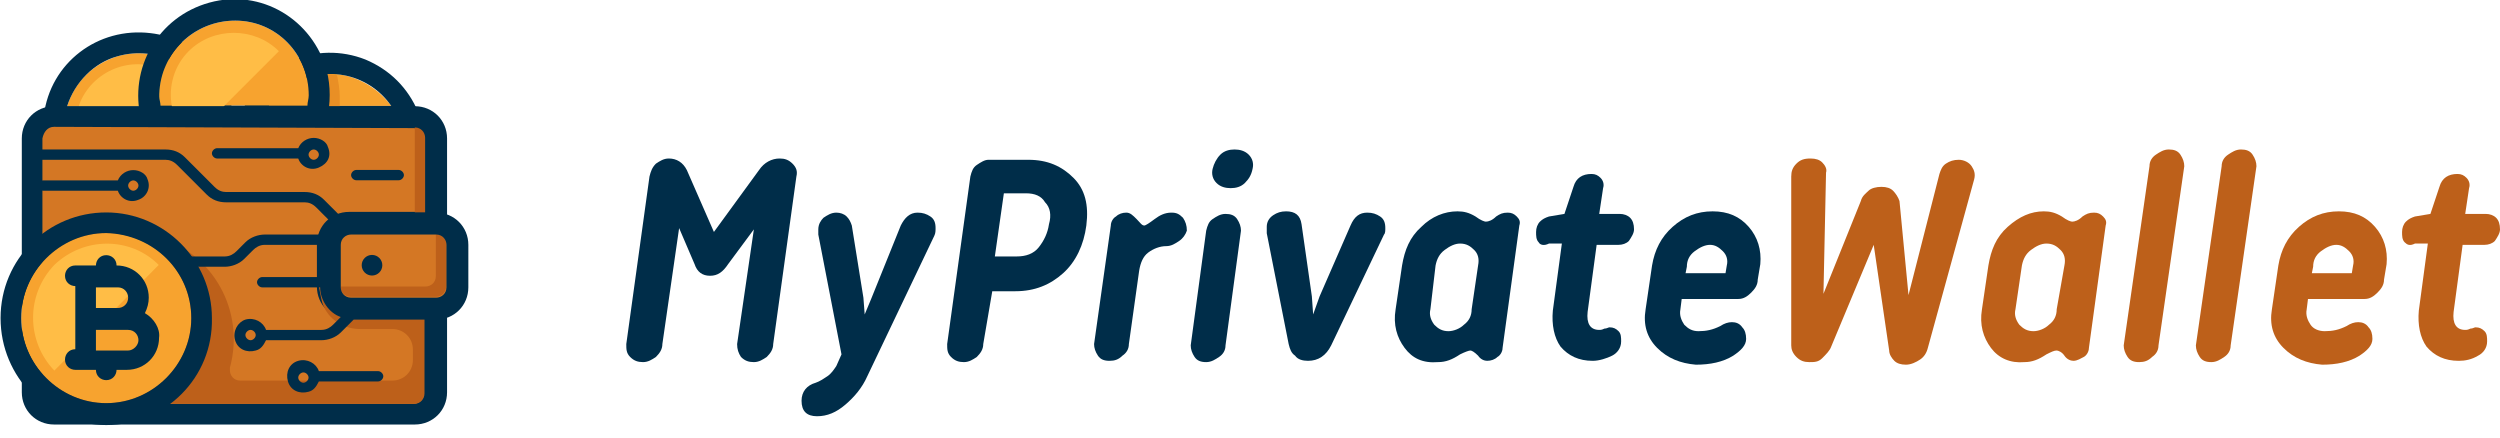 <?xml version="1.0" encoding="utf-8"?>
<!-- Generator: Adobe Illustrator 23.0.3, SVG Export Plug-In . SVG Version: 6.00 Build 0)  -->
<svg version="1.1" id="Layer_1" xmlns="http://www.w3.org/2000/svg" xmlns:xlink="http://www.w3.org/1999/xlink" x="0px" y="0px"
	 viewBox="0 0 194 34" style="enable-background:new 0 0 194 34;" xml:space="preserve">
<style type="text/css">
	.st0{fill:#F7A32F;}
	.st1{fill:#002D49;}
	.st2{fill:#E98F25;}
	.st3{fill:#FFBD46;}
	.st4{fill:#D47724;}
	.st5{fill:#BD601A;}
	.st6{enable-background:new    ;}
</style>
<g>
	<g id="MyprivateWallet_logo_">
		<g id="wallet" transform="translate(0.044)">
			<g id="Group_566" transform="translate(0 0)">
				<g id="Group_550" transform="translate(18.617 4.121)">
					<path id="Path_354" class="st0" d="M6.9,1.6C5,1.6,3.3,2.6,2.2,4.1h9.5C10.6,2.6,8.8,1.6,6.9,1.6z"/>
					<path id="Path_355" class="st1" d="M13,5.8H0.8C0.4,5.8,0,5.4,0,4.9c0-0.1,0-0.2,0.1-0.3C1.6,0.8,5.9-1,9.7,0.5
						c1.9,0.8,3.3,2.2,4.1,4.1c0.2,0.4,0,0.9-0.5,1.1C13.3,5.7,13.1,5.8,13,5.8z M2.2,4.1h9.5c-1.8-2.6-5.4-3.3-8-1.4
						C3.1,3.1,2.6,3.6,2.2,4.1z"/>
					<g id="Group_549" transform="translate(2.203 1.648)">
						<path id="Path_356" class="st2" d="M5.5,2.5c0-0.3,0-0.5,0-0.8c0-0.5-0.1-1.1-0.2-1.6C5.2,0,5,0,4.7,0C2.8,0,1.1,0.9,0,2.5
							H5.5z"/>
					</g>
				</g>
				<g id="Group_552" transform="translate(3.354 2.473)">
					<path id="Path_357" class="st0" d="M12.9,5.8C12,2.7,8.8,1,5.7,1.9c-1.9,0.6-3.3,2-3.9,3.9H12.9z"/>
					<path id="Path_358" class="st1" d="M13.9,7.4H0.8C0.4,7.4,0,7,0,6.6c0,0,0-0.1,0-0.1c0.5-4.1,4.2-6.9,8.3-6.4
						c3.4,0.4,6,3.1,6.4,6.4C14.8,6.9,14.4,7.4,13.9,7.4C14,7.4,13.9,7.4,13.9,7.4L13.9,7.4z M1.8,5.8h11.1C12,2.7,8.8,1,5.7,1.9
						C3.9,2.4,2.4,3.9,1.8,5.8z"/>
					<g id="Group_551" transform="translate(2.715 2.473)">
						<path id="Path_359" class="st3" d="M6.3,3.3l1.8-1.8c-1.9-1.9-5-2-7,0C0.7,1.9,0.2,2.6,0,3.3H6.3z"/>
					</g>
				</g>
				<g id="Group_554" transform="translate(10.715)">
					<path id="Path_360" class="st0" d="M1.7,8.2h11.4c0-0.3,0.1-0.5,0.1-0.8c0-3.2-2.5-5.8-5.7-5.8S1.7,4.1,1.6,7.3
						c0,0.1,0,0.1,0,0.2C1.6,7.7,1.7,8,1.7,8.2z"/>
					<path id="Path_361" class="st1" d="M13.8,9.9H1c-0.4,0-0.7-0.3-0.8-0.6c-1-4,1.3-8,5.3-9.1s8,1.3,9.1,5.3
						c0.3,1.2,0.3,2.5,0,3.8C14.5,9.6,14.2,9.9,13.8,9.9z M1.7,8.2h11.4c0-0.3,0.1-0.5,0.1-0.8c0-3.2-2.5-5.8-5.7-5.8
						S1.7,4.1,1.6,7.3c0,0.1,0,0.1,0,0.2C1.6,7.7,1.7,8,1.7,8.2z"/>
					<g id="Group_553" transform="translate(2.482 2.473)">
						<path id="Path_362" class="st3" d="M4.1,5.8l4.3-4.3c-1.9-1.9-5.1-1.9-7,0C0.3,2.6-0.2,4.2,0.1,5.8H4.1z"/>
					</g>
				</g>
				<g id="Group_555" transform="translate(1.648 8.242)">
					<path id="Path_363" class="st4" d="M23.9,10.7V14c0,0.9,0.7,1.6,1.6,1.6h6.6v6.6c0,0.9-0.7,1.6-1.6,1.6h-28
						c-0.9,0-1.6-0.7-1.6-1.6V2.5c0-0.9,0.7-1.6,1.6-1.6h28c0.9,0,1.6,0.7,1.6,1.6v6.6h-6.6C24.6,9.1,23.9,9.8,23.9,10.7z"/>
					<path id="Path_364" class="st1" d="M30.5,24.7h-28c-1.4,0-2.5-1.1-2.5-2.5V2.5C0,1.1,1.1,0,2.5,0h28C31.9,0,33,1.1,33,2.5v6.6
						c0,0.5-0.4,0.8-0.8,0.8h-6.6c-0.5,0-0.8,0.4-0.8,0.8V14c0,0.5,0.4,0.8,0.8,0.8h6.6c0.5,0,0.8,0.4,0.8,0.8v6.6
						C33,23.6,31.9,24.7,30.5,24.7z M2.5,1.6C2,1.6,1.7,2,1.6,2.5v19.8c0,0.5,0.4,0.8,0.8,0.8h28c0.5,0,0.8-0.4,0.8-0.8v-5.8h-5.8
						c-1.4,0-2.5-1.1-2.5-2.5v-3.3c0-1.4,1.1-2.5,2.5-2.5h5.8V2.5c0-0.5-0.4-0.8-0.8-0.8L2.5,1.6z"/>
				</g>
				<g id="Group_556" transform="translate(32.145 9.891)">
					<path id="Path_365" class="st5" d="M0,0v6.6h0.8V0.8C0.8,0.4,0.5,0,0,0z"/>
				</g>
				<g id="Group_557" transform="translate(3.297 18.133)">
					<path id="Path_366" class="st5" d="M21.4,4.1l0.2,1c0.3,1.4,1.6,2.3,3,2.3h2.5c0.9,0,1.6,0.7,1.6,1.6v0.8
						c0,0.9-0.7,1.6-1.6,1.6c0,0,0,0,0,0H15.3c-0.5,0-0.8-0.4-0.8-0.8c0-0.1,0-0.2,0-0.2c1.2-4.4-1.3-8.9-5.7-10.2
						C5.6-0.6,2,0.6,0,3.3v9.1c0,0.5,0.4,0.8,0.8,0.8h28c0.5,0,0.8-0.4,0.8-0.8V4.1H21.4z"/>
				</g>
				<g id="Group_561" transform="translate(0 16.485)">
					<g id="Group_559">
						<g id="Group_558">
							<ellipse id="Ellipse_98" class="st0" cx="8.2" cy="8.2" rx="6.6" ry="6.6"/>
							<path id="Path_367" class="st1" d="M8.2,16.5C3.7,16.5,0,12.8,0,8.2S3.7,0,8.2,0s8.2,3.7,8.2,8.2
								C16.5,12.8,12.8,16.5,8.2,16.5z M8.2,1.6c-3.6,0-6.6,3-6.6,6.6s3,6.6,6.6,6.6s6.6-3,6.6-6.6l0,0C14.8,4.6,11.9,1.7,8.2,1.6
								L8.2,1.6z"/>
						</g>
					</g>
					<g id="Group_560" transform="translate(2.473 2.473)">
						<path id="Path_368" class="st3" d="M1.7,9.8c-2.2-2.3-2.2-5.9,0-8.2c2.3-2.2,5.9-2.2,8.1,0L1.7,9.8z"/>
					</g>
				</g>
				<path id="Path_369" class="st1" d="M11.2,24.3c0.2-0.4,0.3-0.8,0.3-1.2c0-1.4-1.1-2.5-2.5-2.5c0-0.5-0.4-0.8-0.8-0.8
					c-0.5,0-0.8,0.4-0.8,0.8c0,0,0,0,0,0H5.8c-0.5,0-0.8,0.4-0.8,0.8c0,0.5,0.4,0.8,0.8,0.8v4.9c-0.5,0-0.8,0.4-0.8,0.8
					c0,0.5,0.4,0.8,0.8,0.8h1.6c0,0.5,0.4,0.8,0.8,0.8c0.5,0,0.8-0.4,0.8-0.8h0.8c1.4,0,2.5-1.1,2.5-2.5
					C12.4,25.5,11.9,24.7,11.2,24.3L11.2,24.3z M9.1,22.3c0.5,0,0.8,0.4,0.8,0.8c0,0.5-0.4,0.8-0.8,0.8H7.4v-1.6L9.1,22.3z
					 M9.9,27.2H7.4v-1.6h2.5c0.5,0,0.8,0.4,0.8,0.8C10.7,26.8,10.3,27.2,9.9,27.2L9.9,27.2z"/>
				<path id="Rectangle_40" class="st4" d="M27.6,17.3h5.9c1.1,0,2,0.9,2,2v2.6c0,1.1-0.9,2-2,2h-5.9c-1.1,0-2-0.9-2-2v-2.6
					C25.6,18.2,26.4,17.3,27.6,17.3z"/>
				<g id="Group_562" transform="translate(26.376 18.133)">
					<path id="Path_370" class="st5" d="M7.4,0v3.3c0,0.5-0.4,0.8-0.8,0.8H0c0,0.5,0.4,0.8,0.8,0.8h6.6c0.5,0,0.8-0.4,0.8-0.8V0.8
						C8.2,0.4,7.9,0,7.4,0z"/>
				</g>
				<g id="Group_563" transform="translate(28.024 19.782)">
					<ellipse id="Ellipse_99" class="st1" cx="0.8" cy="0.8" rx="0.8" ry="0.8"/>
				</g>
				<g id="Group_565" transform="translate(27.2 13.188)">
					<g id="Group_564">
						<path id="Path_371" class="st1" d="M3.7,0.8H0.4C0.2,0.8,0,0.6,0,0.4C0,0.2,0.2,0,0.4,0h3.3c0.2,0,0.4,0.2,0.4,0.4
							S3.9,0.8,3.7,0.8C3.7,0.8,3.7,0.8,3.7,0.8z"/>
					</g>
				</g>
				<path id="Path_372" class="st1" d="M24.3,10.7c-0.5,0-1,0.3-1.2,0.8h-6.3c-0.2,0-0.4,0.2-0.4,0.4s0.2,0.4,0.4,0.4h6.3
					c0.2,0.6,0.9,1,1.6,0.7s1-0.9,0.7-1.6C25.3,11,24.8,10.7,24.3,10.7z M24.3,12.4c-0.2,0-0.4-0.2-0.4-0.4c0-0.2,0.2-0.4,0.4-0.4
					c0.2,0,0.4,0.2,0.4,0.4S24.5,12.4,24.3,12.4C24.3,12.4,24.3,12.4,24.3,12.4z"/>
				<path id="Path_373" class="st1" d="M10.3,13.2c-0.5,0-1,0.3-1.2,0.8H3.3c-0.2,0-0.4,0.2-0.4,0.4c0,0.2,0.2,0.4,0.4,0.4h5.8
					c0.2,0.6,0.9,1,1.6,0.7c0.6-0.2,1-0.9,0.7-1.6C11.3,13.5,10.8,13.2,10.3,13.2z M10.3,14.8c-0.2,0-0.4-0.2-0.4-0.4
					c0-0.2,0.2-0.4,0.4-0.4c0.2,0,0.4,0.2,0.4,0.4S10.5,14.8,10.3,14.8L10.3,14.8z"/>
				<path id="Path_374" class="st1" d="M29.3,28.8h-4.6c-0.2-0.6-0.9-1-1.6-0.8s-1,0.9-0.8,1.6s0.9,1,1.6,0.8
					c0.4-0.1,0.6-0.4,0.8-0.8h4.6c0.2,0,0.4-0.2,0.4-0.4C29.7,29,29.5,28.8,29.3,28.8L29.3,28.8z M23.5,29.7c-0.2,0-0.4-0.2-0.4-0.4
					c0-0.2,0.2-0.4,0.4-0.4s0.4,0.2,0.4,0.4l0,0C23.9,29.5,23.7,29.7,23.5,29.7z"/>
				<path id="Path_375" class="st1" d="M33.8,16.5h-6.6c-0.3,0-0.6,0.1-0.9,0.2l-1.2-1.2c-0.4-0.4-0.9-0.6-1.5-0.6h-6.1
					c-0.3,0-0.6-0.1-0.9-0.4l-2.3-2.3c-0.4-0.4-0.9-0.6-1.5-0.6h-10c-0.2,0-0.4,0.2-0.4,0.4c0,0.2,0.2,0.4,0.4,0.4h10
					c0.3,0,0.6,0.1,0.9,0.4l2.3,2.3c0.4,0.4,0.9,0.6,1.5,0.6h6.1c0.3,0,0.6,0.1,0.9,0.4l1.1,1.1c-0.3,0.3-0.6,0.6-0.7,1h-4.4
					c-0.5,0-1.1,0.2-1.5,0.6l-0.7,0.7c-0.2,0.2-0.5,0.4-0.9,0.4H14c-0.2,0-0.4,0.2-0.4,0.4c0,0.2,0.2,0.4,0.4,0.4h3.4
					c0.5,0,1.1-0.2,1.5-0.6l0.7-0.7c0.2-0.2,0.5-0.4,0.9-0.4h4.3v2.5h-4.5c-0.2,0-0.4,0.2-0.4,0.4c0,0.2,0.2,0.4,0.4,0.4h4.5
					c0,1,0.7,2,1.6,2.3l-0.6,0.6c-0.2,0.2-0.5,0.4-0.9,0.4h-4.3c-0.2-0.6-0.9-1-1.6-0.8c-0.6,0.2-1,0.9-0.8,1.6s0.9,1,1.6,0.8
					c0.4-0.1,0.6-0.4,0.8-0.8h4.3c0.5,0,1.1-0.2,1.5-0.6l1-1h6.4c1.4,0,2.5-1.1,2.5-2.5V19C36.3,17.6,35.2,16.5,33.8,16.5z
					 M19.4,26.4c-0.2,0-0.4-0.2-0.4-0.4c0-0.2,0.2-0.4,0.4-0.4c0.2,0,0.4,0.2,0.4,0.4S19.6,26.4,19.4,26.4
					C19.4,26.4,19.4,26.4,19.4,26.4z M34.6,22.3c0,0.5-0.4,0.8-0.8,0.8h-6.6c-0.5,0-0.8-0.4-0.8-0.8V19c0-0.5,0.4-0.8,0.8-0.8h6.6
					c0.5,0,0.8,0.4,0.8,0.8L34.6,22.3z"/>
			</g>
		</g>
		<g class="st6">
			<path class="st1" d="M60,26.7c0,0.4-0.2,0.7-0.5,1c-0.3,0.2-0.6,0.4-1,0.4c-0.4,0-0.7-0.1-1-0.4c-0.2-0.3-0.3-0.6-0.3-1l1.3-8.9
				l-2,2.7c-0.4,0.6-0.8,0.9-1.4,0.9c-0.6,0-1-0.3-1.2-0.9l-1.2-2.8l-1.3,9c0,0.4-0.2,0.7-0.5,1c-0.3,0.2-0.6,0.4-1,0.4
				s-0.7-0.1-1-0.4s-0.3-0.6-0.3-1l1.8-13c0.1-0.4,0.2-0.7,0.5-1c0.3-0.2,0.6-0.4,1-0.4c0.6,0,1.1,0.3,1.4,0.9l2.1,4.8l3.5-4.8
				c0.4-0.6,1-0.9,1.6-0.9c0.4,0,0.7,0.1,1,0.4c0.3,0.3,0.4,0.6,0.3,1L60,26.7z"/>
			<path class="st1" d="M69.9,17.5c0.3-0.6,0.7-1,1.3-1c0.4,0,0.7,0.1,1,0.3c0.3,0.2,0.4,0.5,0.4,0.9c0,0.2,0,0.4-0.1,0.6l-5.2,10.9
				c-0.4,0.9-1,1.6-1.7,2.2c-0.7,0.6-1.4,0.9-2.2,0.9c-0.4,0-0.7-0.1-0.9-0.3c-0.2-0.2-0.3-0.5-0.3-0.9c0-0.7,0.4-1.2,1.1-1.4
				c0.3-0.1,0.6-0.3,0.9-0.5s0.5-0.5,0.7-0.8l0.4-0.9l-1.8-9.3c0-0.1,0-0.2,0-0.4c0-0.4,0.2-0.7,0.4-0.9c0.3-0.2,0.6-0.4,1-0.4
				c0.3,0,0.6,0.1,0.8,0.3c0.2,0.2,0.3,0.4,0.4,0.7l0.9,5.6l0.1,1.3h0l0.5-1.2L69.9,17.5z"/>
			<path class="st1" d="M76.3,26.7c0,0.4-0.2,0.7-0.5,1c-0.3,0.2-0.6,0.4-1,0.4s-0.7-0.1-1-0.4s-0.3-0.6-0.3-1l1.8-13
				c0.1-0.4,0.2-0.7,0.5-0.9s0.6-0.4,0.9-0.4h3.1c1.5,0,2.6,0.5,3.5,1.4c0.9,0.9,1.2,2.1,1,3.7c-0.2,1.5-0.8,2.8-1.8,3.7
				c-1,0.9-2.2,1.4-3.7,1.4h-1.8L76.3,26.7z M81.1,15.7c-0.3-0.5-0.8-0.7-1.5-0.7h-1.7l-0.7,4.9h1.7c0.7,0,1.3-0.2,1.7-0.7
				s0.7-1.1,0.8-1.8C81.6,16.7,81.5,16.1,81.1,15.7z"/>
			<path class="st1" d="M91.5,18.7c-0.3,0.2-0.6,0.4-1,0.4c-0.5,0-1,0.2-1.4,0.5c-0.4,0.3-0.6,0.8-0.7,1.4l-0.8,5.7
				c0,0.4-0.2,0.7-0.5,0.9c-0.3,0.3-0.6,0.4-1,0.4s-0.7-0.1-0.9-0.4c-0.2-0.3-0.3-0.6-0.3-0.9l1.3-9.2c0-0.3,0.2-0.6,0.4-0.7
				c0.2-0.2,0.5-0.3,0.8-0.3c0.3,0,0.5,0.2,0.8,0.5s0.4,0.5,0.6,0.5c0.1,0,0.4-0.2,0.8-0.5c0.4-0.3,0.8-0.5,1.3-0.5
				c0.4,0,0.6,0.1,0.9,0.4c0.2,0.3,0.3,0.6,0.3,1C92,18.2,91.8,18.5,91.5,18.7z"/>
			<path class="st1" d="M95.1,26.8c0,0.4-0.2,0.7-0.5,0.9s-0.6,0.4-1,0.4s-0.7-0.1-0.9-0.4c-0.2-0.3-0.3-0.6-0.3-0.9l1.2-8.9
				c0.1-0.4,0.2-0.7,0.5-0.9s0.6-0.4,1-0.4s0.7,0.1,0.9,0.4c0.2,0.3,0.3,0.6,0.3,0.9L95.1,26.8z M94.7,12c0.3-0.3,0.7-0.4,1.1-0.4
				s0.8,0.1,1.1,0.4c0.3,0.3,0.4,0.7,0.3,1.1c-0.1,0.5-0.3,0.8-0.6,1.1s-0.7,0.4-1.1,0.4c-0.4,0-0.8-0.1-1.1-0.4s-0.4-0.7-0.3-1.1
				C94.2,12.7,94.4,12.3,94.7,12z"/>
			<path class="st1" d="M104.8,17.5c0.3-0.7,0.7-1,1.3-1c0.4,0,0.7,0.1,1,0.3c0.3,0.2,0.4,0.5,0.4,0.9c0,0.2,0,0.4-0.1,0.5l-4.1,8.6
				c-0.4,0.8-1,1.2-1.8,1.2c-0.4,0-0.8-0.1-1-0.4c-0.3-0.2-0.4-0.5-0.5-0.9l-1.7-8.6c0-0.1,0-0.2,0-0.5c0-0.4,0.2-0.7,0.5-0.9
				c0.3-0.2,0.6-0.3,1-0.3c0.7,0,1.1,0.3,1.2,1l0.8,5.6l0.1,1.4h0l0.5-1.4L104.8,17.5z"/>
			<path class="st1" d="M109,27c-0.6-0.8-0.9-1.8-0.7-3l0.5-3.4c0.2-1.2,0.6-2.2,1.5-3c0.8-0.8,1.8-1.2,2.8-1.2
				c0.5,0,0.9,0.1,1.4,0.4c0.4,0.3,0.7,0.4,0.8,0.4c0.2,0,0.5-0.1,0.8-0.4c0.3-0.2,0.5-0.3,0.9-0.3c0.3,0,0.5,0.1,0.7,0.3
				c0.2,0.2,0.3,0.4,0.2,0.7l-1.3,9.5c0,0.3-0.2,0.6-0.4,0.7c-0.2,0.2-0.5,0.3-0.8,0.3c-0.2,0-0.5-0.1-0.7-0.4
				c-0.3-0.3-0.5-0.4-0.6-0.4s-0.4,0.1-0.8,0.3c-0.6,0.4-1.1,0.6-1.7,0.6C110.4,28.2,109.6,27.8,109,27z M114.7,20.6
				c0.1-0.5,0-0.9-0.3-1.2c-0.3-0.3-0.6-0.5-1.1-0.5c-0.4,0-0.8,0.2-1.2,0.5c-0.4,0.3-0.6,0.7-0.7,1.2L111,24
				c-0.1,0.4,0,0.8,0.3,1.2c0.3,0.3,0.6,0.5,1.1,0.5c0.4,0,0.9-0.2,1.2-0.5c0.4-0.3,0.6-0.7,0.6-1.2L114.7,20.6z"/>
			<path class="st1" d="M119.4,18.8c-0.2-0.2-0.2-0.5-0.2-0.8c0-0.3,0.1-0.6,0.3-0.8c0.2-0.2,0.4-0.3,0.7-0.4l1.2-0.2l0.7-2.1
				c0.2-0.7,0.7-1,1.4-1c0.3,0,0.5,0.1,0.7,0.3s0.3,0.5,0.2,0.8l-0.3,2h1.6c0.3,0,0.6,0.1,0.8,0.3c0.2,0.2,0.3,0.5,0.3,0.9
				c0,0.3-0.2,0.6-0.4,0.9c-0.2,0.2-0.5,0.3-0.8,0.3h-1.7l-0.7,5.2c-0.1,0.9,0.2,1.4,0.9,1.4c0.1,0,0.2,0,0.4-0.1
				c0.2,0,0.3-0.1,0.4-0.1c0.3,0,0.5,0.1,0.7,0.3c0.2,0.2,0.2,0.5,0.2,0.8c0,0.5-0.3,0.9-0.7,1.1s-1,0.4-1.5,0.4
				c-1.1,0-1.9-0.4-2.5-1.1c-0.5-0.7-0.7-1.7-0.6-2.8l0.7-5.2h-1C119.8,19.1,119.5,19,119.4,18.8z"/>
			<path class="st1" d="M128.6,27c-0.8-0.8-1.1-1.8-0.9-3l0.5-3.4c0.2-1.2,0.7-2.2,1.6-3c0.9-0.8,1.9-1.2,3.1-1.2s2.1,0.4,2.8,1.2
				c0.7,0.8,1,1.8,0.9,2.9l-0.2,1.2c0,0.4-0.2,0.7-0.5,1s-0.6,0.5-1,0.5h-4.4l-0.1,0.8c-0.1,0.5,0.1,0.9,0.3,1.2
				c0.3,0.3,0.6,0.5,1.1,0.5c0.6,0,1.1-0.1,1.7-0.4c0.3-0.2,0.6-0.3,0.9-0.3c0.3,0,0.6,0.1,0.8,0.4c0.2,0.2,0.3,0.5,0.3,0.9
				c0,0.5-0.4,0.9-1,1.3c-0.8,0.5-1.8,0.7-2.9,0.7C130.4,28.2,129.4,27.8,128.6,27z M130.8,21.2h3.1l0.1-0.6c0.1-0.4,0-0.8-0.3-1.1
				c-0.3-0.3-0.6-0.5-1-0.5c-0.4,0-0.8,0.2-1.2,0.5c-0.4,0.3-0.6,0.7-0.6,1.2L130.8,21.2z"/>
			<path class="st5" d="M142.1,26.9c-0.1,0.3-0.4,0.6-0.7,0.9s-0.6,0.3-1,0.3c-0.4,0-0.7-0.1-1-0.4s-0.4-0.6-0.4-0.9l0-13.1
				c0-0.4,0.1-0.7,0.4-1c0.3-0.3,0.6-0.4,1.1-0.4c0.4,0,0.7,0.1,0.9,0.3c0.2,0.2,0.4,0.5,0.3,0.8l-0.2,9.4l2.9-7.2
				c0.1-0.4,0.4-0.6,0.6-0.8s0.6-0.3,1-0.3c0.4,0,0.7,0.1,0.9,0.3s0.4,0.5,0.5,0.8l0.7,7.3l2.4-9.4c0.1-0.3,0.2-0.6,0.5-0.8
				c0.3-0.2,0.6-0.3,1-0.3c0.4,0,0.8,0.2,1,0.5c0.2,0.3,0.3,0.6,0.2,1l-3.6,13.1c-0.1,0.4-0.3,0.7-0.6,0.9c-0.3,0.2-0.7,0.4-1.1,0.4
				c-0.4,0-0.7-0.1-0.9-0.3c-0.2-0.2-0.4-0.5-0.4-0.8l-1.2-8.2L142.1,26.9z"/>
			<path class="st5" d="M154.5,27c-0.6-0.8-0.9-1.8-0.7-3l0.5-3.4c0.2-1.2,0.6-2.2,1.5-3s1.8-1.2,2.8-1.2c0.5,0,0.9,0.1,1.4,0.4
				c0.4,0.3,0.7,0.4,0.8,0.4c0.2,0,0.5-0.1,0.8-0.4c0.3-0.2,0.5-0.3,0.9-0.3c0.3,0,0.5,0.1,0.7,0.3c0.2,0.2,0.3,0.4,0.2,0.7
				l-1.3,9.5c0,0.3-0.2,0.6-0.4,0.7s-0.5,0.3-0.8,0.3c-0.2,0-0.5-0.1-0.7-0.4s-0.5-0.4-0.6-0.4c-0.2,0-0.4,0.1-0.8,0.3
				c-0.6,0.4-1.1,0.6-1.7,0.6C156,28.2,155.1,27.8,154.5,27z M160.2,20.6c0.1-0.5,0-0.9-0.3-1.2c-0.3-0.3-0.6-0.5-1.1-0.5
				c-0.4,0-0.8,0.2-1.2,0.5c-0.4,0.3-0.6,0.7-0.7,1.2l-0.5,3.4c-0.1,0.4,0,0.8,0.3,1.2c0.3,0.3,0.6,0.5,1.1,0.5
				c0.4,0,0.9-0.2,1.2-0.5c0.4-0.3,0.6-0.7,0.6-1.2L160.2,20.6z"/>
			<path class="st5" d="M167.5,26.8c0,0.4-0.2,0.7-0.5,0.9c-0.3,0.3-0.6,0.4-1,0.4s-0.7-0.1-0.9-0.4c-0.2-0.3-0.3-0.6-0.3-0.9
				l2-13.9c0-0.4,0.2-0.7,0.5-0.9c0.3-0.2,0.6-0.4,1-0.4s0.7,0.1,0.9,0.4c0.2,0.3,0.3,0.6,0.3,0.9L167.5,26.8z"/>
			<path class="st5" d="M173.1,26.8c0,0.4-0.2,0.7-0.5,0.9s-0.6,0.4-1,0.4c-0.4,0-0.7-0.1-0.9-0.4s-0.3-0.6-0.3-0.9l2-13.9
				c0-0.4,0.2-0.7,0.5-0.9c0.3-0.2,0.6-0.4,1-0.4c0.4,0,0.7,0.1,0.9,0.4s0.3,0.6,0.3,0.9L173.1,26.8z"/>
			<path class="st5" d="M177.2,27c-0.8-0.8-1.1-1.8-0.9-3l0.5-3.4c0.2-1.2,0.7-2.2,1.6-3c0.9-0.8,1.9-1.2,3.1-1.2s2.1,0.4,2.8,1.2
				c0.7,0.8,1,1.8,0.9,2.9l-0.2,1.2c0,0.4-0.2,0.7-0.5,1s-0.6,0.5-1,0.5h-4.4L179,24c-0.1,0.5,0.1,0.9,0.3,1.2s0.6,0.5,1.1,0.5
				c0.6,0,1.1-0.1,1.7-0.4c0.3-0.2,0.6-0.3,0.9-0.3c0.3,0,0.6,0.1,0.8,0.4c0.2,0.2,0.3,0.5,0.3,0.9c0,0.5-0.4,0.9-1,1.3
				c-0.8,0.5-1.8,0.7-2.9,0.7C179,28.2,178,27.8,177.2,27z M179.4,21.2h3.1l0.1-0.6c0.1-0.4,0-0.8-0.3-1.1c-0.3-0.3-0.6-0.5-1-0.5
				c-0.4,0-0.8,0.2-1.2,0.5s-0.6,0.7-0.6,1.2L179.4,21.2z"/>
			<path class="st5" d="M186.6,18.8c-0.2-0.2-0.2-0.5-0.2-0.8c0-0.3,0.1-0.6,0.3-0.8c0.2-0.2,0.4-0.3,0.7-0.4l1.2-0.2l0.7-2.1
				c0.2-0.7,0.7-1,1.4-1c0.3,0,0.5,0.1,0.7,0.3s0.3,0.5,0.2,0.8l-0.3,2h1.6c0.3,0,0.6,0.1,0.8,0.3c0.2,0.2,0.3,0.5,0.3,0.9
				c0,0.3-0.2,0.6-0.4,0.9c-0.2,0.2-0.5,0.3-0.8,0.3h-1.7l-0.7,5.2c-0.1,0.9,0.2,1.4,0.9,1.4c0.1,0,0.2,0,0.4-0.1
				c0.2,0,0.3-0.1,0.4-0.1c0.3,0,0.5,0.1,0.7,0.3c0.2,0.2,0.2,0.5,0.2,0.8c0,0.5-0.3,0.9-0.7,1.1c-0.5,0.3-1,0.4-1.5,0.4
				c-1.1,0-1.9-0.4-2.5-1.1c-0.5-0.7-0.7-1.7-0.6-2.8l0.7-5.2h-1C187,19.1,186.8,19,186.6,18.8z"/>
		</g>
	</g>
</g>
</svg>
